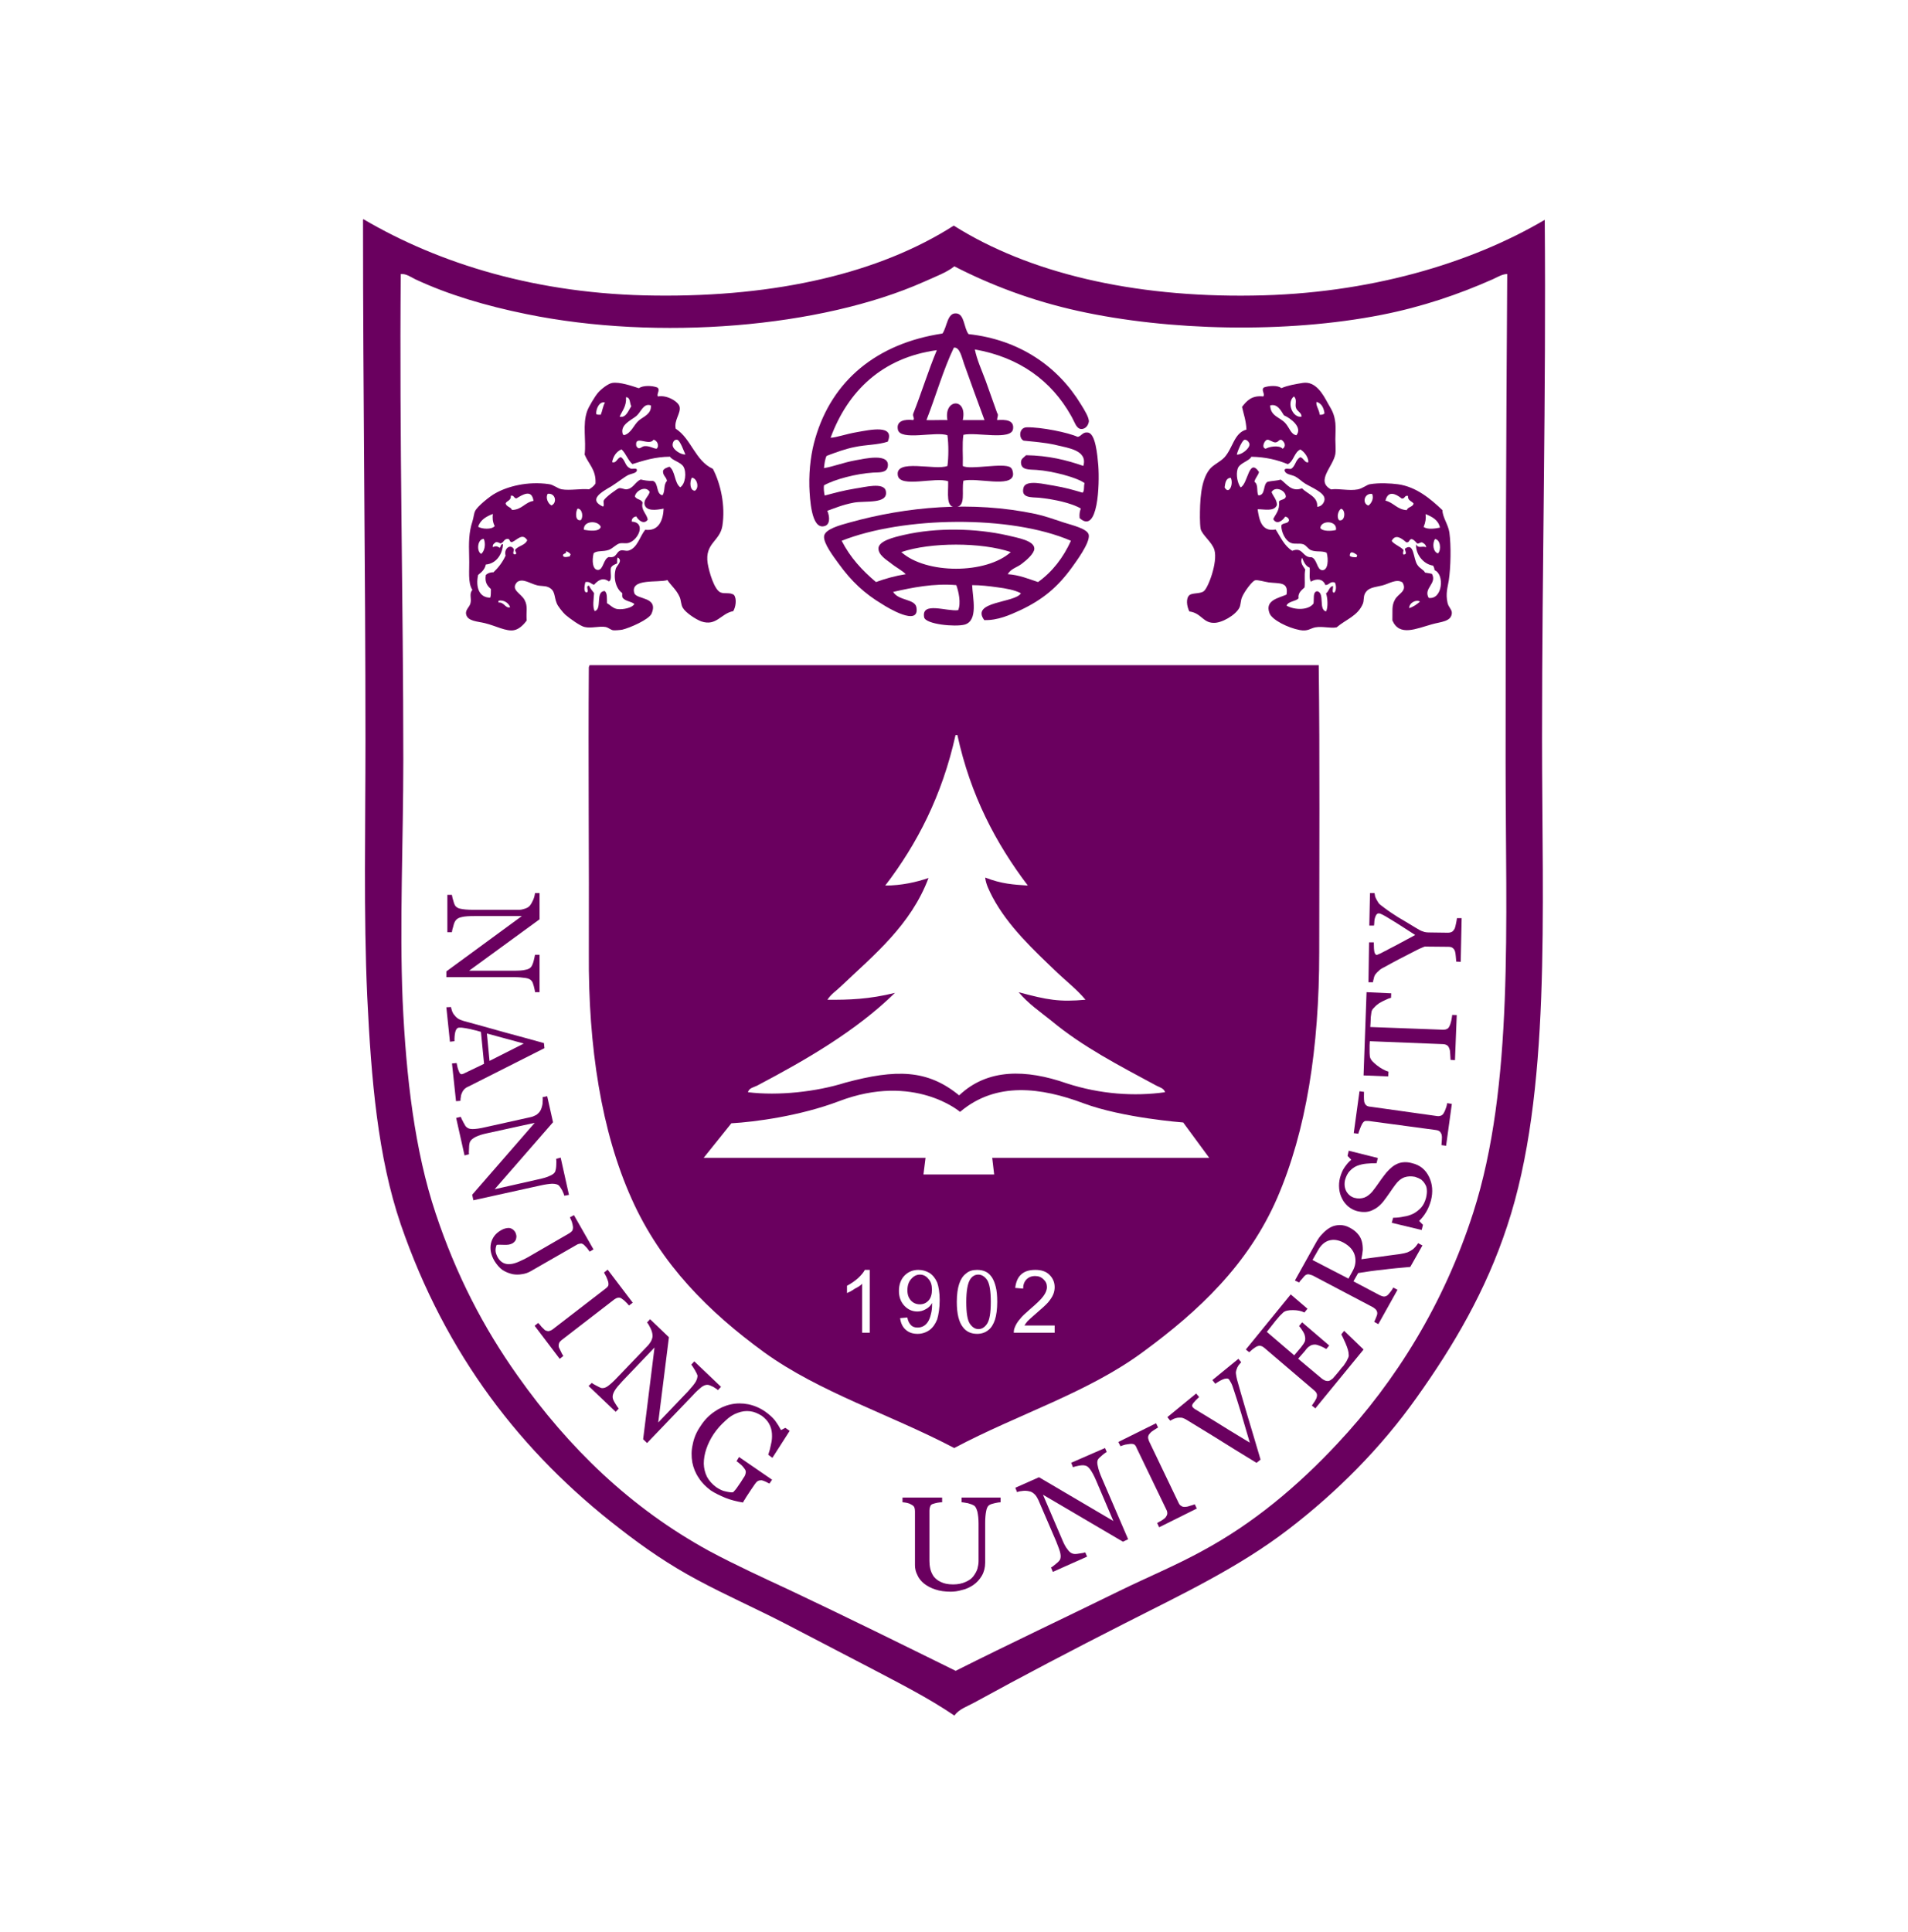 <svg width="81" height="82" xmlns="http://www.w3.org/2000/svg" xmlns:xlink="http://www.w3.org/1999/xlink" xml:space="preserve" overflow="hidden"><g transform="translate(-753 -473)"><path d="M422.306 215.931C425.489 217.786 429.681 219.094 434.701 219.139 439.849 219.2 444.213 218.194 447.364 216.199 450.539 218.184 454.953 219.218 460.051 219.139 464.977 219.075 469.317 217.786 472.453 215.956 472.513 223.348 472.338 230.398 472.338 237.757 472.338 245.064 472.732 252.651 470.86 258.238 469.95 260.98 468.576 263.279 467.028 265.432 465.504 267.567 463.614 269.436 461.583 270.979 459.472 272.587 457.034 273.726 454.556 274.973 452.432 276.043 450.295 277.149 448.226 278.274 447.936 278.432 447.597 278.536 447.389 278.815 446.272 278.063 445.061 277.461 443.855 276.831 442.641 276.208 441.417 275.571 440.203 274.948 438.947 274.307 437.694 273.761 436.505 273.128 435.314 272.501 434.235 271.771 433.173 270.95 429.008 267.771 425.793 263.652 423.886 258.169 422.912 255.337 422.633 252.099 422.464 248.591 422.306 245.134 422.389 241.453 422.389 237.865 422.389 230.556 422.285 223.373 422.285 216.01 422.281 215.97 422.281 215.931 422.306 215.931ZM446.104 218.558C441.725 220.487 434.826 221.051 429.233 219.92 427.482 219.568 425.889 219.096 424.505 218.454 424.321 218.365 424.117 218.213 423.888 218.234 423.824 225.034 423.996 232.089 423.996 238.642 423.996 242.05 423.832 245.532 423.967 248.776 424.117 252.004 424.48 255.069 425.367 257.705 426.237 260.293 427.401 262.517 428.854 264.541 431.024 267.577 433.652 270.094 436.977 271.896 438.098 272.491 439.276 273.024 440.471 273.576 442.799 274.665 445.129 275.804 447.445 276.935 449.752 275.785 452.097 274.696 454.397 273.576 455.582 273.003 456.769 272.516 457.881 271.914 460.09 270.74 461.971 269.164 463.645 267.392 466.141 264.76 468.182 261.486 469.417 257.68 471.149 252.333 470.791 245.561 470.791 238.715 470.791 231.82 470.812 225.03 470.86 218.234 470.652 218.234 470.448 218.363 470.25 218.452 468.811 219.085 467.258 219.612 465.529 219.949 461.465 220.741 456.478 220.622 452.651 219.787 450.679 219.358 448.932 218.696 447.389 217.911 447.07 218.165 446.597 218.338 446.104 218.558Z" fill="#6A005F" fill-rule="evenodd" transform="matrix(1 0 0 1.01 346.126 264.215)"/><path d="M447.992 220.759C450.162 220.995 451.793 222.123 452.773 223.727 452.905 223.937 453.119 224.276 453.098 224.441 453.069 224.616 452.938 224.755 452.773 224.747 452.557 224.736 452.496 224.441 452.336 224.176 451.512 222.733 450.173 221.738 448.259 221.403 448.349 221.844 448.548 222.267 448.719 222.723 448.88 223.173 449.05 223.637 449.206 224.076 449.281 224.158 449.196 224.262 449.206 224.372 449.552 224.347 449.937 224.362 449.881 224.747 449.806 225.24 448.324 224.866 447.774 224.991 447.713 225.369 447.763 225.875 447.747 226.3 448.049 226.479 449.481 226.15 449.771 226.361 449.856 226.415 449.892 226.59 449.881 226.679 449.802 227.221 448.349 226.779 447.774 226.919 447.688 227.368 447.897 227.999 447.447 228.029 447.016 228.054 447.137 227.458 447.126 226.944 446.585 226.75 445.102 227.229 444.992 226.71 444.842 225.969 446.581 226.504 447.095 226.3 447.147 225.936 447.147 225.38 447.095 225.011 446.616 224.83 445.092 225.261 444.992 224.772 444.913 224.391 445.292 224.33 445.644 224.372 445.719 224.301 445.604 224.212 445.644 224.101 445.994 223.231 446.279 222.298 446.645 221.434 444.33 221.748 442.868 223.148 442.135 225.115 442.387 225.105 442.768 224.961 443.268 224.876 443.799 224.786 444.877 224.541 444.561 225.28 444.126 225.419 443.628 225.405 443.178 225.501 442.737 225.584 442.337 225.74 441.966 225.875 441.896 226.011 441.875 226.2 441.854 226.39 442.245 226.329 442.656 226.161 443.178 226.065 443.553 226 444.671 225.732 444.561 226.334 444.511 226.6 444.19 226.565 443.94 226.579 443.218 226.625 442.312 226.86 441.854 227.114 441.835 227.21 441.854 227.425 441.885 227.543 442.327 227.429 442.647 227.335 443.207 227.244 443.557 227.2 444.401 226.964 444.48 227.354 444.596 227.914 443.609 227.754 443.132 227.839 442.616 227.935 442.306 228.079 441.996 228.183 442.11 228.449 442.116 228.789 441.854 228.832 441.315 228.953 441.254 227.683 441.233 227.169 441.213 226.379 441.323 225.68 441.483 225.145 442.195 222.706 444.101 221.149 446.885 220.734 447.087 220.439 447.087 219.849 447.478 219.889 447.824 219.924 447.788 220.499 447.992 220.759ZM447.807 222.023C447.718 221.794 447.628 221.284 447.368 221.328 446.912 222.267 446.606 223.358 446.204 224.372 446.435 224.382 446.87 224.362 447.095 224.372 446.926 223.466 447.957 223.412 447.747 224.372 447.978 224.372 448.428 224.372 448.669 224.372 448.409 223.677 448.078 222.777 447.807 222.023Z" fill="#6A005F" fill-rule="evenodd" transform="matrix(1 0 0 1.01 346.126 264.215)"/><path d="M434.783 223.004C434.916 223.108 434.737 223.275 434.805 223.379 435.199 223.304 435.686 223.606 435.726 223.816 435.782 224.089 435.48 224.378 435.559 224.734 436.224 225.157 436.384 226.082 437.138 226.421 437.465 227.039 437.679 227.972 437.54 228.826 437.429 229.474 436.786 229.544 436.917 230.394 436.977 230.758 437.198 231.498 437.458 231.612 437.629 231.689 437.86 231.598 438.031 231.718 438.166 231.885 438.102 232.245 438.002 232.401 437.479 232.497 437.288 233.049 436.646 232.832 436.405 232.743 435.982 232.466 435.861 232.262 435.78 232.131 435.79 231.945 435.726 231.804 435.59 231.498 435.349 231.312 435.209 231.096 434.818 231.216 433.612 231.01 433.802 231.643 433.893 231.924 434.847 231.783 434.535 232.505 434.424 232.757 433.602 233.109 433.29 233.18 433.179 233.199 432.979 233.213 432.909 233.205 432.807 233.195 432.717 233.099 432.588 233.068 432.326 233.018 431.974 233.134 431.693 233.068 431.522 233.038 431.049 232.703 430.878 232.555 430.768 232.455 430.547 232.185 430.508 232.068 430.383 231.772 430.462 231.527 430.145 231.391 430.006 231.331 429.825 231.356 429.664 231.312 429.373 231.241 429.061 231.004 428.825 231.181 428.53 231.508 428.996 231.648 429.146 231.935 429.292 232.206 429.202 232.405 429.233 232.797 429.138 232.928 428.931 233.163 428.69 233.203 428.363 233.263 427.922 233.018 427.463 232.907 427.168 232.832 426.722 232.832 426.662 232.532 426.62 232.341 426.812 232.231 426.847 232.068 426.901 231.854 426.78 231.683 426.928 231.508 426.722 231.191 426.812 230.698 426.791 230.127 426.772 229.505 426.78 229.082 426.928 228.637 426.982 228.474 426.993 228.289 427.043 228.199 427.124 228.008 427.68 227.562 427.907 227.446 428.417 227.16 429.271 226.933 430.177 227.064 430.368 227.085 430.539 227.246 430.718 227.281 431.062 227.341 431.522 227.246 431.884 227.281 431.994 227.214 432.084 227.146 432.155 227.039 432.186 226.452 431.855 226.221 431.693 225.819 431.767 225.226 431.593 224.555 431.803 223.987 431.859 223.827 432.126 223.375 432.265 223.219 432.401 223.064 432.688 222.842 432.859 222.812 433.169 222.758 433.691 222.933 433.993 223.033 434.164 222.912 434.545 222.912 434.783 223.004ZM433.179 224.228C433.45 224.295 433.552 223.966 433.673 223.791 433.602 223.662 433.642 223.414 433.45 223.41 433.475 223.797 433.29 223.972 433.179 224.228ZM432.186 224.114C432.215 224.153 432.296 224.147 432.378 224.147 432.446 223.987 432.471 223.772 432.557 223.637 432.321 223.56 432.165 223.922 432.186 224.114ZM433.887 224.203C433.642 224.393 433.169 224.584 433.321 224.986 433.34 224.991 433.371 224.986 433.371 225.007 433.681 224.916 433.769 224.584 433.993 224.389 434.185 224.228 434.537 224.122 434.506 223.756 434.193 223.641 434.085 224.039 433.887 224.203ZM433.887 225.467C433.893 225.478 433.943 225.524 433.943 225.538 434.043 225.603 434.114 225.478 434.235 225.467 434.456 225.449 434.616 225.574 434.751 225.574 434.883 225.449 434.766 225.217 434.616 225.197 434.435 225.488 433.798 224.961 433.887 225.467ZM435.616 225.197C435.476 225.182 435.42 225.338 435.43 225.438 435.451 225.624 435.782 225.83 435.972 225.819 435.911 225.705 435.751 225.217 435.616 225.197ZM433.26 225.603C433.04 225.69 432.913 225.89 432.859 226.136 433.04 226.211 433.073 225.955 433.229 225.93 433.415 226.03 433.41 226.317 433.612 226.388 433.662 226.467 433.902 226.356 433.912 226.467 433.912 226.613 433.681 226.613 433.531 226.688 433.371 226.769 433.073 227.004 432.827 227.156 432.396 227.402 431.834 227.722 432.475 228.008 432.546 227.954 432.471 227.818 432.507 227.752 432.557 227.622 433.09 227.246 433.15 227.235 433.26 227.214 433.385 227.296 433.481 227.281 433.762 227.246 433.827 226.975 434.073 226.869 434.229 226.904 434.385 226.933 434.597 226.929 434.841 227.014 434.712 227.481 434.997 227.531 435.128 227.352 435.026 227.1 435.189 226.929 435.164 226.754 435.003 226.708 435.022 226.502 435.068 226.398 435.189 226.371 435.295 226.331 435.549 226.517 435.499 227.008 435.751 227.196 435.972 227.06 436.028 226.569 435.89 226.331 435.772 226.136 435.399 226.061 435.318 225.911 434.687 225.915 434.204 226.071 433.721 226.221 433.531 226.061 433.45 225.78 433.26 225.603ZM436.373 227.341C436.575 227.225 436.465 226.804 436.244 226.794 436.149 226.95 436.149 227.335 436.373 227.341ZM433.827 227.577C433.887 227.722 434.114 227.691 434.154 227.847 434.073 228.149 434.325 228.299 434.374 228.555 434.214 228.786 433.962 228.576 433.887 228.42 433.769 228.441 433.691 228.501 433.691 228.637 434.314 228.676 433.973 229.399 433.587 229.524 433.471 229.576 433.31 229.524 433.179 229.555 433.029 229.594 432.888 229.765 432.723 229.826 432.465 229.915 432.23 229.842 432.076 229.967 431.994 230.284 432.034 230.675 432.265 230.669 432.496 230.658 432.486 230.202 432.723 230.127 433.058 230.182 433.025 229.915 433.208 229.857 433.31 229.815 433.425 229.886 433.556 229.857 433.933 229.751 434.033 229.263 434.264 228.982 434.876 229.057 435.028 228.526 435.047 228.093 434.706 228.16 434.295 228.206 434.235 227.908 434.204 227.693 434.399 227.598 434.456 227.391 434.295 227.114 433.868 227.331 433.827 227.577ZM428.8 227.662C428.679 227.662 428.704 227.516 428.559 227.552 428.58 227.758 428.388 227.758 428.338 227.872 428.367 228.018 428.559 228.018 428.609 228.149 429.038 228.139 429.152 227.827 429.523 227.768 429.452 227.266 429.071 227.498 428.8 227.662ZM430.127 227.47C430.025 227.627 430.135 227.887 430.287 227.958 430.539 227.847 430.458 227.427 430.127 227.47ZM431.532 228.576C431.649 228.441 431.593 228.093 431.393 228.093 431.311 228.203 431.272 228.637 431.532 228.576ZM427.174 228.857C427.343 228.953 427.745 228.982 427.876 228.826 427.78 228.641 427.78 228.48 427.797 228.316 427.524 228.42 427.264 228.562 427.174 228.857ZM431.663 228.982C431.884 229.022 432.326 229.078 432.378 228.857 432.265 228.576 431.624 228.591 431.663 228.982ZM428.609 229.501C428.488 229.509 428.538 229.353 428.417 229.365 428.257 229.37 428.257 229.534 428.117 229.555 428.061 229.534 428.026 229.494 427.926 229.501 427.865 229.555 427.776 229.584 427.795 229.711 427.936 229.651 427.976 229.676 428.092 229.74 428.136 229.69 428.121 229.584 428.228 229.584 428.207 229.986 427.961 230.402 427.499 230.442 427.453 230.658 427.314 230.765 427.172 230.879 427.062 231.377 427.203 231.835 427.686 231.835 427.72 231.743 427.709 231.604 427.715 231.473 427.574 231.341 427.443 231.206 427.499 230.879 427.574 230.815 427.67 230.765 427.822 230.769 428.026 230.579 428.207 230.348 428.338 230.067 428.248 229.765 428.559 229.555 428.69 229.801 428.69 229.88 428.605 230.021 428.74 230.017 428.85 229.986 428.74 229.907 428.74 229.826 428.875 229.651 429.171 229.64 429.256 229.419 429.052 229.099 428.831 229.409 428.609 229.501ZM427.303 229.996C427.453 229.871 427.505 229.576 427.413 229.365 427.143 229.363 427.093 229.886 427.303 229.996ZM430.774 230.067C430.795 230.167 430.999 230.117 431.07 230.096 431.07 230.063 431.08 230.036 431.101 230.017 431.062 229.953 430.98 229.911 430.905 229.88 430.935 230.017 430.764 229.953 430.774 230.067ZM433.073 230.394C432.969 230.442 432.859 230.477 432.809 230.583 432.767 230.765 432.877 231.092 432.723 231.152 432.461 230.965 432.265 231.106 432.094 231.291 431.963 231.266 431.924 231.142 431.724 231.181 431.703 231.273 431.624 231.604 431.774 231.614 431.924 231.583 431.693 231.333 431.884 231.333 431.934 231.462 432.026 231.543 432.094 231.643 432.084 231.845 432.015 232.251 432.126 232.401 432.446 232.305 432.14 231.583 432.538 231.554 432.667 231.629 432.632 231.874 432.644 232.07 432.759 232.12 432.898 232.297 433.1 232.316 433.321 232.341 433.716 232.266 433.804 232.099 433.662 231.989 433.431 231.985 433.321 231.854 433.275 231.824 433.29 231.714 433.29 231.643 433.025 231.462 432.898 231.01 433.019 230.608 433.061 230.477 433.329 230.292 433.1 230.146 433.058 230.192 433.079 230.309 433.073 230.394ZM428.036 231.964C428.036 231.989 428.036 232.014 428.036 232.039 428.278 232.014 428.334 232.305 428.53 232.235 428.469 232.049 428.238 231.914 428.036 231.964Z" fill="#6A005F" fill-rule="evenodd" transform="matrix(1 0 0 1.01 346.126 264.215)"/><path d="M466.412 231.194C466.154 231.023 465.819 231.262 465.552 231.323 465.232 231.404 464.944 231.398 464.811 231.681 464.753 231.81 464.782 231.956 464.734 232.083 464.515 232.609 464.013 232.745 463.618 233.082 463.351 233.134 463.035 233.028 462.714 233.082 462.497 233.124 462.393 233.263 462.048 233.195 461.554 233.103 460.878 232.772 460.769 232.489 460.559 231.947 461.14 231.856 461.49 231.706 461.585 231.162 461.198 231.248 460.74 231.194 460.523 231.162 460.272 231.077 460.153 231.106 460.034 231.142 459.709 231.56 459.601 231.816 459.541 231.947 459.551 232.126 459.493 232.249 459.335 232.57 458.722 232.918 458.377 232.893 457.937 232.878 457.864 232.478 457.365 232.414 457.252 232.189 457.213 231.866 457.365 231.731 457.488 231.625 457.825 231.681 457.977 231.564 458.16 231.435 458.575 230.352 458.431 229.836 458.337 229.503 457.912 229.211 457.844 228.945 457.825 228.845 457.814 228.618 457.814 228.478 457.814 227.824 457.833 226.933 458.218 226.45 458.377 226.246 458.664 226.14 458.86 225.934 459.216 225.54 459.266 224.907 459.789 224.772 459.774 224.395 459.67 224.128 459.601 223.816 459.799 223.57 460.005 223.323 460.505 223.379 460.588 223.258 460.401 223.116 460.528 223.002 460.74 222.923 461.132 222.902 461.269 223.031 461.55 222.91 461.871 222.86 462.181 222.81 462.729 222.725 463.039 223.287 463.243 223.66 463.391 223.922 463.518 224.078 463.564 224.495 463.582 224.687 463.568 224.932 463.564 225.18 463.564 225.394 463.589 225.653 463.564 225.796 463.47 226.336 462.71 226.933 463.38 227.285 463.732 227.239 464.14 227.356 464.515 227.285 464.713 227.25 464.9 227.089 465.023 227.069 465.423 227 465.908 227.029 466.223 227.069 467.004 227.175 467.616 227.693 468.109 228.156 468.118 228.472 468.351 228.745 468.405 229.097 468.482 229.659 468.463 230.548 468.38 231.106 468.336 231.387 468.236 231.656 468.326 232.051 468.365 232.233 468.521 232.339 468.509 232.489 468.482 232.847 468.038 232.847 467.664 232.953 466.993 233.138 466.281 233.476 465.985 232.791 466 232.389 465.942 232.189 466.094 231.916 466.233 231.656 466.637 231.564 466.412 231.194ZM462.127 224.228C462.137 224.053 461.939 224.018 461.889 223.847 461.842 223.702 461.954 223.504 461.802 223.379 461.475 223.641 461.758 224.295 462.127 224.228ZM462.897 224.147C462.997 224.158 463.064 224.133 463.103 224.089 463.07 223.852 462.976 223.666 462.764 223.606 462.72 223.756 462.887 223.947 462.897 224.147ZM460.796 223.756C460.815 224.214 461.194 224.239 461.436 224.495 461.625 224.701 461.673 224.974 461.91 225.009 462.181 224.676 461.665 224.295 461.381 224.172 461.259 223.987 461.111 223.67 460.796 223.756ZM459.918 225.39C459.918 225.324 459.818 225.184 459.709 225.199 459.591 225.22 459.382 225.757 459.382 225.823 459.58 225.838 459.928 225.565 459.918 225.39ZM461.032 225.309C460.909 225.324 460.765 225.18 460.667 225.199 460.549 225.228 460.411 225.536 460.607 225.576 460.726 225.501 461.161 225.401 461.327 225.576 461.49 225.469 461.413 225.284 461.269 225.199 461.15 225.195 461.165 225.288 461.032 225.309ZM462.077 225.607C461.812 225.728 461.802 226.098 461.546 226.225 461.1 226.044 460.607 225.923 459.995 225.913 459.918 226.094 459.482 226.175 459.414 226.425 459.335 226.681 459.414 227.029 459.541 227.2 459.857 227.06 459.886 225.923 460.322 226.552 460.282 226.713 460.163 226.798 460.128 226.964 460.307 227.085 460.207 227.346 460.292 227.537 460.617 227.537 460.474 227.069 460.692 226.964 460.863 226.923 461.082 226.923 461.248 226.873 461.504 227.058 461.702 227.406 462.148 227.239 462.385 227.487 462.829 227.583 462.793 228.014 462.997 228.014 463.124 227.793 463.103 227.668 463.085 227.412 462.547 227.2 462.285 227.044 462.131 226.95 462.008 226.819 461.86 226.742 461.683 226.656 461.436 226.667 461.406 226.471 461.427 226.381 461.585 226.431 461.673 226.425 461.871 226.329 461.871 226.023 462.077 225.934 462.216 225.959 462.279 226.2 462.418 226.14 462.425 225.953 462.256 225.707 462.077 225.607ZM458.862 227.2C459.049 227.537 459.255 227.05 459.122 226.798 458.91 226.808 458.891 227.019 458.862 227.2ZM460.855 227.398C460.927 227.583 461.071 227.697 461.086 227.935 460.973 228.237 460.538 228.11 460.263 228.12 460.326 228.503 460.401 229.09 461.032 228.97 461.24 229.297 461.398 229.659 461.733 229.865 462.196 229.684 462.158 230.157 462.552 230.136 462.789 230.207 462.779 230.665 463.001 230.679 463.262 230.7 463.276 230.211 463.193 229.944 462.966 229.851 462.764 229.932 462.522 229.836 462.41 229.79 462.325 229.634 462.206 229.592 462.029 229.532 461.837 229.603 461.673 229.532 461.446 229.442 461.269 229.09 461.269 228.803 461.323 228.674 461.565 228.745 461.596 228.582 461.585 228.482 461.515 228.447 461.436 228.428 461.338 228.582 461.077 228.803 460.927 228.532 461.032 228.308 461.211 228.17 461.171 227.793 461.24 227.697 461.438 227.729 461.461 227.583 461.446 227.31 461.002 227.139 460.855 227.398ZM465.69 227.758C466.035 227.833 466.183 228.135 466.598 228.156 466.637 228.014 466.856 228.031 466.885 227.879 466.806 227.772 466.633 227.762 466.647 227.558 466.489 227.523 466.529 227.687 466.381 227.668 466.125 227.466 465.8 227.316 465.69 227.758ZM464.969 227.964C465.088 227.874 465.207 227.679 465.127 227.477 464.788 227.427 464.684 227.879 464.969 227.964ZM463.805 228.099C463.686 228.17 463.603 228.457 463.726 228.582 463.988 228.647 464.013 228.135 463.805 228.099ZM467.31 228.864C467.482 228.98 467.793 228.934 468.005 228.891 467.936 228.564 467.664 228.432 467.393 228.322 467.418 228.493 467.393 228.668 467.31 228.864ZM462.926 228.909C463.016 229.055 463.401 229.04 463.589 228.991 463.657 228.582 462.945 228.568 462.926 228.909ZM465.956 229.453C466.085 229.617 466.327 229.68 466.46 229.836 466.45 229.894 466.412 229.975 466.46 230.025 466.629 230.011 466.529 229.896 466.514 229.78 466.914 229.482 466.864 230.192 467.043 230.452 467.16 230.629 467.31 230.65 467.368 230.781 467.466 230.8 467.576 230.81 467.664 230.835 467.891 231.248 467.289 231.433 467.526 231.845 468.12 231.927 468.207 230.846 467.774 230.679 467.774 230.59 467.734 230.548 467.714 230.488 467.27 230.427 466.954 229.961 466.993 229.592 467.091 229.794 467.245 229.638 467.418 229.719 467.407 229.603 467.328 229.553 467.235 229.509 467.162 229.513 467.122 229.563 467.043 229.563 466.974 229.503 466.924 229.407 466.806 229.374 466.687 229.374 466.718 229.534 466.575 229.509 466.4 229.361 466.114 229.126 465.956 229.453ZM467.92 229.975C468.074 229.826 468.02 229.382 467.793 229.372 467.674 229.553 467.707 229.915 467.92 229.975ZM464.176 230.077C464.238 230.136 464.349 230.136 464.467 230.136 464.467 230.092 464.476 230.077 464.494 230.046 464.397 229.98 464.18 229.809 464.176 230.077ZM462.285 230.65C462.235 230.917 462.285 231.123 462.256 231.404 462.116 231.535 461.969 231.635 462 231.866 461.86 232.001 461.575 231.981 461.49 232.168 461.831 232.36 462.414 232.374 462.635 232.083 462.67 231.897 462.591 231.589 462.793 231.564 463.128 231.635 462.837 232.333 463.168 232.414 463.264 232.247 463.233 231.816 463.168 231.654 463.293 231.575 463.293 231.383 463.462 231.343 463.48 231.433 463.401 231.625 463.509 231.625 463.618 231.56 463.603 231.283 463.539 231.194 463.318 231.142 463.318 231.304 463.139 231.304 463.041 231.035 462.764 231.021 462.522 231.162 462.433 230.996 462.493 230.825 462.473 230.575 462.275 230.498 462.216 230.296 462.148 230.157 462.048 230.384 462.216 230.529 462.285 230.65ZM466.697 232.274C466.885 232.218 467.022 232.114 467.156 232.001 467.004 231.897 466.697 232.047 466.697 232.274Z" fill="#6A005F" fill-rule="evenodd" transform="matrix(1 0 0 1.01 346.126 264.215)"/><path d="M452.623 225.078C452.786 225.053 452.834 224.863 453.05 224.895 453.383 224.92 453.46 225.83 453.5 226.279 453.56 227.071 453.49 229.197 452.707 228.491 452.688 228.318 452.717 228.199 452.757 228.089 452.384 227.866 451.638 227.7 450.989 227.635 450.66 227.61 450.2 227.654 450.327 227.208 450.431 226.852 451.257 227.081 451.595 227.125 452.12 227.214 452.424 227.304 452.834 227.423 452.921 227.352 452.873 227.15 452.917 227.021 452.609 226.79 451.566 226.513 450.885 226.467 450.552 226.444 450.218 226.481 450.218 226.146 450.218 225.992 450.337 225.948 450.435 225.848 451.384 225.863 452.153 226.052 452.865 226.298 453.061 225.628 452.188 225.542 451.697 225.419 451.207 225.305 450.708 225.28 450.327 225.236 450.112 225.128 450.131 224.687 450.458 224.676 451.066 224.662 452.226 224.895 452.623 225.078Z" fill="#6A005F" fill-rule="evenodd" transform="matrix(1 0 0 1.01 346.126 264.215)"/><path d="M448.659 232.778C448.061 231.981 449.975 232.062 450.214 231.65 449.95 231.51 449.577 231.446 449.221 231.4 448.859 231.348 448.484 231.308 448.144 231.308 448.169 231.858 448.409 232.799 447.83 232.966 447.422 233.074 446.166 232.955 446.106 232.659 445.981 231.981 447.064 232.424 447.551 232.36 447.68 232.062 447.568 231.568 447.472 231.308 446.51 231.225 445.587 231.414 444.79 231.593 445.027 231.977 445.727 231.879 445.781 232.251 445.916 233.074 444.53 232.241 444.33 232.11 443.574 231.664 443.02 231.15 442.474 230.402 442.262 230.113 441.827 229.551 441.858 229.255 441.887 228.959 442.52 228.791 442.935 228.678 445.354 228.01 448.14 227.754 450.833 228.316 451.197 228.393 451.616 228.537 452.04 228.678 452.394 228.791 453.052 228.938 453.096 229.199 453.152 229.54 452.534 230.348 452.394 230.546 451.78 231.389 451.147 231.914 450.193 232.36 449.746 232.562 449.238 232.793 448.659 232.778ZM442.606 229.444C442.97 230.152 443.482 230.694 444.061 231.179 444.451 231.037 444.875 230.919 445.327 230.848 445.148 230.673 444.923 230.573 444.68 230.377 444.5 230.24 444.153 230.036 444.167 229.751 444.19 229.449 444.819 229.295 445.244 229.199 446.654 228.878 448.309 228.918 449.656 229.22 450.075 229.322 450.785 229.434 450.785 229.776 450.785 229.969 450.464 230.25 450.295 230.377 450.064 230.573 449.806 230.592 449.656 230.848 450.156 230.883 450.535 231.046 450.943 231.179 451.551 230.746 452.009 230.159 452.338 229.444 449.775 228.347 445.202 228.422 442.606 229.444ZM445.138 229.919C446.185 230.852 448.738 230.852 449.785 229.919 448.538 229.501 446.381 229.501 445.138 229.919Z" fill="#6A005F" fill-rule="evenodd" transform="matrix(1 0 0 1.01 346.126 264.215)"/><path d="M429.587 248.414C429.587 248.356 429.562 248.281 429.537 248.168 429.508 248.064 429.483 247.987 429.454 247.956 429.408 247.887 429.323 247.837 429.188 247.818 429.056 247.798 428.896 247.783 428.696 247.783L425.823 247.783 425.823 247.541 429.027 245.216 427.005 245.216C426.78 245.216 426.61 245.226 426.489 245.255 426.364 245.28 426.279 245.32 426.229 245.388 426.189 245.428 426.147 245.515 426.118 245.644 426.079 245.771 426.058 245.857 426.058 245.894L425.866 245.894 425.866 244.324 426.058 244.324C426.068 244.372 426.079 244.455 426.118 244.566 426.147 244.682 426.179 244.753 426.2 244.782 426.249 244.847 426.329 244.895 426.429 244.909 426.539 244.934 426.72 244.953 426.98 244.953L428.906 244.953C428.988 244.953 429.073 244.934 429.158 244.905 429.248 244.876 429.308 244.841 429.358 244.791 429.419 244.718 429.469 244.628 429.514 244.526 429.558 244.418 429.579 244.322 429.589 244.249L429.779 244.249 429.779 245.353 426.789 247.512 428.657 247.512C428.881 247.512 429.063 247.506 429.183 247.473 429.308 247.452 429.387 247.404 429.429 247.344 429.462 247.296 429.498 247.221 429.529 247.102 429.558 246.983 429.579 246.896 429.587 246.842L429.779 246.842 429.779 248.414 429.587 248.414Z" fill="#6A005F" fill-rule="evenodd" transform="matrix(1 0 0 1.01 346.126 264.215)"/><path d="M426.233 252.995 426.062 251.41 426.258 251.392C426.283 251.529 426.314 251.648 426.354 251.735 426.383 251.825 426.422 251.862 426.474 251.862 426.485 251.862 426.504 251.858 426.524 251.848 426.543 251.843 426.568 251.839 426.583 251.825L427.424 251.425 427.291 250.082C427.153 250.042 427.039 250.009 426.943 249.992 426.843 249.969 426.753 249.944 426.674 249.934 426.583 249.915 426.524 249.915 426.474 249.905 426.422 249.905 426.383 249.905 426.354 249.905 426.279 249.915 426.233 249.969 426.2 250.092 426.174 250.211 426.164 250.334 426.168 250.475L425.975 250.496 425.823 249.049 426.018 249.039C426.029 249.082 426.043 249.143 426.068 249.216 426.093 249.28 426.122 249.334 426.164 249.374 426.214 249.447 426.272 249.493 426.329 249.53 426.383 249.565 426.464 249.595 426.564 249.626 427.074 249.767 427.645 249.915 428.276 250.096 428.906 250.263 429.467 250.417 429.966 250.554L429.987 250.767 426.76 252.381C426.693 252.406 426.635 252.445 426.593 252.483 426.553 252.524 426.514 252.576 426.485 252.647 426.464 252.691 426.443 252.745 426.439 252.81 426.422 252.878 426.422 252.932 426.422 252.98L426.233 252.995ZM427.655 251.302 429.111 250.573 427.545 250.15 427.655 251.302Z" fill="#6A005F" fill-rule="evenodd" transform="matrix(1 0 0 1.01 346.126 264.215)"/><path d="M430.83 256.968C430.82 256.922 430.789 256.843 430.739 256.741 430.689 256.651 430.637 256.581 430.601 256.539 430.545 256.489 430.445 256.464 430.308 256.464 430.181 256.47 430.008 256.495 429.81 256.539L426.97 257.159 426.92 256.926 429.575 253.905 427.576 254.338C427.351 254.384 427.184 254.438 427.072 254.494 426.955 254.554 426.878 254.615 426.839 254.681 426.808 254.731 426.787 254.827 426.787 254.958 426.776 255.104 426.776 255.194 426.787 255.225L426.595 255.275 426.239 253.699 426.433 253.653C426.451 253.703 426.493 253.78 426.549 253.89 426.606 254.001 426.645 254.061 426.681 254.086 426.747 254.146 426.828 254.167 426.939 254.167 427.051 254.167 427.234 254.146 427.488 254.086L429.394 253.667C429.479 253.649 429.56 253.617 429.642 253.572 429.712 253.522 429.768 253.468 429.804 253.411 429.854 253.336 429.885 253.224 429.906 253.114 429.916 252.989 429.921 252.893 429.91 252.826L430.104 252.787 430.352 253.88 427.874 256.695 429.712 256.283C429.948 256.233 430.108 256.187 430.231 256.125 430.347 256.075 430.414 256.02 430.445 255.95 430.464 255.893 430.485 255.8 430.489 255.683 430.495 255.562 430.495 255.467 430.485 255.417L430.676 255.367 431.028 256.932 430.83 256.968Z" fill="#6A005F" fill-rule="evenodd" transform="matrix(1 0 0 1.01 346.126 264.215)"/><path d="M431.909 259.319C431.88 259.275 431.84 259.223 431.797 259.169 431.749 259.117 431.705 259.073 431.665 259.033 431.611 258.99 431.563 258.967 431.511 258.981 431.461 258.986 431.403 259 431.353 259.033L429.4 260.143C429.298 260.202 429.181 260.245 429.04 260.264 428.904 260.289 428.767 260.289 428.632 260.264 428.475 260.227 428.33 260.172 428.194 260.081 428.067 259.989 427.955 259.854 427.857 259.696 427.717 259.454 427.663 259.212 427.717 258.967 427.776 258.729 427.911 258.546 428.159 258.411 428.257 258.355 428.369 258.323 428.486 258.323 428.592 258.334 428.679 258.392 428.748 258.498 428.792 258.594 428.811 258.671 428.788 258.759 428.777 258.846 428.719 258.913 428.636 258.967 428.584 258.996 428.523 259.015 428.465 259.025 428.407 259.033 428.355 259.033 428.3 259.033 428.246 259.029 428.194 259.029 428.126 259.029 428.063 259.025 428.005 259.029 427.959 259.033 427.932 259.092 427.911 259.169 427.911 259.265 427.911 259.356 427.947 259.454 428.009 259.569 428.078 259.685 428.165 259.758 428.253 259.798 428.344 259.839 428.446 259.854 428.552 259.839 428.65 259.831 428.767 259.798 428.894 259.743 429.021 259.685 429.156 259.627 429.298 259.546L431.043 258.546C431.091 258.513 431.134 258.48 431.159 258.45 431.189 258.407 431.199 258.355 431.199 258.282 431.193 258.219 431.174 258.146 431.151 258.065 431.12 257.986 431.091 257.928 431.068 257.876L431.239 257.784 432.069 259.223 431.909 259.319Z" fill="#6A005F" fill-rule="evenodd" transform="matrix(1 0 0 1.01 346.126 264.215)"/><path d="M430.635 263.823 429.571 262.434 429.721 262.315C429.76 262.348 429.812 262.409 429.866 262.48 429.931 262.544 429.981 262.592 430.01 262.619 430.07 262.648 430.12 262.659 430.17 262.659 430.22 262.648 430.277 262.627 430.331 262.588L432.575 260.876C432.627 260.841 432.667 260.801 432.692 260.758 432.711 260.718 432.711 260.658 432.692 260.578 432.671 260.518 432.648 260.449 432.613 260.374 432.575 260.299 432.546 260.245 432.517 260.195L432.671 260.075 433.735 261.463 433.575 261.582C433.546 261.538 433.496 261.493 433.442 261.438 433.385 261.378 433.331 261.334 433.275 261.299 433.227 261.259 433.167 261.245 433.111 261.255 433.056 261.264 433.006 261.288 432.956 261.324L430.714 263.036C430.67 263.071 430.631 263.11 430.61 263.16 430.591 263.215 430.585 263.265 430.599 263.34 430.616 263.369 430.645 263.439 430.681 263.508 430.72 263.594 430.755 263.658 430.789 263.702L430.635 263.823Z" fill="#6A005F" fill-rule="evenodd" transform="matrix(1 0 0 1.01 346.126 264.215)"/><path d="M437.356 265.137C437.315 265.101 437.246 265.057 437.158 265.003 437.059 264.955 436.99 264.926 436.932 264.916 436.852 264.905 436.763 264.935 436.655 265.009 436.557 265.091 436.428 265.199 436.301 265.341L434.343 267.362 434.177 267.202 434.66 263.348 433.288 264.77C433.136 264.935 433.027 265.057 432.963 265.17 432.902 265.274 432.877 265.37 432.884 265.438 432.884 265.503 432.921 265.584 432.992 265.697 433.061 265.809 433.111 265.882 433.14 265.913L433.011 266.049 431.861 264.964 432.001 264.833C432.034 264.868 432.103 264.905 432.211 264.96 432.321 265.018 432.39 265.053 432.43 265.053 432.513 265.057 432.596 265.032 432.686 264.964 432.769 264.905 432.902 264.793 433.071 264.614L434.393 263.25C434.443 263.188 434.491 263.129 434.531 263.046 434.566 262.963 434.583 262.894 434.576 262.831 434.57 262.734 434.541 262.64 434.491 262.538 434.437 262.425 434.393 262.353 434.343 262.294L434.472 262.157 435.272 262.915 434.818 266.498 436.082 265.189C436.234 265.024 436.348 264.887 436.407 264.789 436.467 264.683 436.486 264.593 436.486 264.524 436.467 264.472 436.428 264.383 436.367 264.285 436.309 264.187 436.259 264.114 436.221 264.066L436.348 263.929 437.483 264.999 437.356 265.137Z" fill="#6A005F" fill-rule="evenodd" transform="matrix(1 0 0 1.01 346.126 264.215)"/><path d="M439.539 269.066C439.499 269.045 439.439 269.02 439.38 268.987 439.312 268.957 439.257 268.937 439.207 268.926 439.143 268.926 439.093 268.932 439.041 268.962 439.001 268.987 438.958 269.03 438.918 269.091L438.749 269.336C438.631 269.52 438.543 269.638 438.51 269.703 438.464 269.774 438.435 269.817 438.416 269.861 438.15 269.817 437.904 269.757 437.677 269.668 437.45 269.574 437.236 269.476 437.048 269.353 436.846 269.203 436.673 269.037 436.542 268.833 436.398 268.626 436.311 268.408 436.265 268.177 436.221 267.923 436.221 267.677 436.282 267.419 436.33 267.163 436.438 266.896 436.615 266.648 436.773 266.4 436.969 266.203 437.192 266.051 437.412 265.897 437.648 265.792 437.893 265.738 438.135 265.684 438.387 265.684 438.637 265.732 438.887 265.782 439.134 265.886 439.351 266.034 439.528 266.159 439.676 266.286 439.784 266.425 439.882 266.559 439.961 266.684 440.03 266.817L440.215 266.723 440.398 266.85 439.665 267.983 439.488 267.854C439.539 267.706 439.576 267.573 439.605 267.415 439.645 267.26 439.655 267.117 439.645 266.965 439.636 266.821 439.597 266.684 439.528 266.559 439.464 266.436 439.351 266.317 439.214 266.217 439.045 266.115 438.887 266.044 438.716 266.026 438.543 266.005 438.366 266.026 438.189 266.094 438.012 266.155 437.835 266.263 437.669 266.425 437.492 266.58 437.323 266.763 437.167 266.99 437.034 267.192 436.929 267.4 436.857 267.616 436.784 267.829 436.752 268.037 436.752 268.231 436.757 268.422 436.802 268.612 436.89 268.785 436.979 268.947 437.113 269.095 437.285 269.22 437.421 269.307 437.55 269.376 437.687 269.397 437.825 269.426 437.933 269.447 438.002 269.426 438.07 269.353 438.131 269.289 438.185 269.203 438.239 269.124 438.287 269.055 438.322 269.007L438.435 268.828C438.485 268.764 438.514 268.703 438.524 268.645 438.543 268.587 438.539 268.522 438.495 268.462 438.456 268.408 438.406 268.339 438.333 268.275 438.247 268.206 438.189 268.152 438.141 268.127L438.247 267.948 439.651 268.903 439.539 269.066Z" fill="#6A005F" fill-rule="evenodd" transform="matrix(1 0 0 1.01 346.126 264.215)"/><path d="M449.352 269.851C449.3 269.851 449.227 269.861 449.123 269.884 449.019 269.905 448.936 269.93 448.869 269.969 448.802 270.013 448.761 270.101 448.738 270.23 448.713 270.359 448.698 270.517 448.698 270.704L448.698 272.385C448.698 272.591 448.65 272.778 448.557 272.937 448.459 273.101 448.34 273.228 448.188 273.332 448.042 273.426 447.882 273.505 447.711 273.538 447.545 273.588 447.391 273.609 447.232 273.609 446.995 273.609 446.772 273.58 446.585 273.516 446.393 273.457 446.237 273.372 446.102 273.268 445.977 273.164 445.879 273.051 445.821 272.912 445.75 272.778 445.717 272.641 445.717 272.497L445.717 270.226C445.717 270.153 445.706 270.101 445.687 270.057 445.667 270.013 445.619 269.974 445.552 269.944 445.51 269.915 445.448 269.89 445.369 269.874 445.292 269.861 445.229 269.851 445.188 269.851L445.188 269.653 446.87 269.653 446.87 269.851C446.818 269.851 446.749 269.855 446.672 269.87 446.589 269.884 446.533 269.905 446.495 269.915 446.424 269.93 446.381 269.974 446.366 270.017 446.341 270.078 446.331 270.136 446.331 270.196L446.331 272.32C446.331 272.418 446.341 272.533 446.366 272.641 446.391 272.756 446.439 272.858 446.506 272.962 446.585 273.062 446.683 273.141 446.812 273.199 446.943 273.264 447.107 273.303 447.339 273.303 447.545 273.303 447.722 273.264 447.865 273.199 448.003 273.141 448.122 273.062 448.199 272.957 448.271 272.858 448.334 272.756 448.369 272.645 448.396 272.537 448.417 272.439 448.417 272.324L448.417 270.748C448.417 270.542 448.396 270.378 448.369 270.251 448.334 270.128 448.292 270.038 448.24 269.999 448.167 269.953 448.074 269.919 447.965 269.89 447.845 269.87 447.757 269.851 447.695 269.851L447.695 269.653 449.352 269.653 449.352 269.851Z" fill="#6A005F" fill-rule="evenodd" transform="matrix(1 0 0 1.01 346.126 264.215)"/><path d="M453.858 267.735C453.814 267.764 453.746 267.804 453.667 267.875 453.577 267.948 453.519 268.004 453.49 268.048 453.45 268.112 453.446 268.208 453.479 268.331 453.504 268.466 453.558 268.62 453.635 268.799L454.766 271.404 454.545 271.508 451.151 269.534 451.945 271.369C452.028 271.573 452.107 271.727 452.186 271.821 452.261 271.931 452.336 271.985 452.405 272.006 452.463 272.031 452.557 272.031 452.686 272.006 452.819 271.991 452.907 271.971 452.946 271.956L453.025 272.135 451.57 272.776 451.491 272.591C451.541 272.572 451.605 272.518 451.703 272.437 451.793 272.368 451.847 272.308 451.865 272.279 451.905 272.21 451.911 272.114 451.89 272.006 451.872 271.902 451.811 271.741 451.713 271.498L450.953 269.749C450.914 269.674 450.874 269.595 450.816 269.534 450.756 269.474 450.697 269.43 450.629 269.405 450.549 269.384 450.445 269.361 450.331 269.37 450.208 269.38 450.114 269.395 450.052 269.426L449.977 269.241 450.983 268.799 454.139 270.638 453.41 268.943C453.321 268.739 453.238 268.585 453.163 268.481 453.09 268.377 453.019 268.32 452.95 268.312 452.888 268.291 452.809 268.291 452.684 268.312 452.571 268.331 452.482 268.356 452.424 268.377L452.349 268.191 453.785 267.571 453.858 267.735Z" fill="#6A005F" fill-rule="evenodd" transform="matrix(1 0 0 1.01 346.126 264.215)"/><path d="M457.681 270.115 456.084 270.902 455.999 270.723C456.045 270.702 456.105 270.657 456.19 270.617 456.272 270.565 456.328 270.519 456.353 270.492 456.392 270.438 456.424 270.386 456.428 270.336 456.432 270.284 456.424 270.223 456.392 270.167L455.128 267.571C455.108 267.51 455.072 267.458 455.037 267.429 454.997 267.402 454.937 267.392 454.856 267.398 454.795 267.402 454.724 267.419 454.643 267.429 454.552 267.454 454.491 267.475 454.441 267.496L454.35 267.317 455.953 266.53 456.038 266.709C455.988 266.734 455.932 266.775 455.861 266.817 455.797 266.856 455.734 266.902 455.695 266.952 455.645 267 455.614 267.067 455.614 267.123 455.614 267.169 455.634 267.225 455.653 267.281L456.909 269.876C456.934 269.932 456.969 269.978 457.019 270.003 457.061 270.038 457.121 270.049 457.192 270.044 457.231 270.044 457.298 270.034 457.383 270.003 457.465 269.982 457.54 269.957 457.596 269.936L457.681 270.115Z" fill="#6A005F" fill-rule="evenodd" transform="matrix(1 0 0 1.01 346.126 264.215)"/><path d="M459.566 263.966C459.53 264.006 459.487 264.05 459.447 264.104 459.41 264.158 459.384 264.222 459.37 264.268 459.347 264.337 459.33 264.395 459.347 264.47 459.355 264.535 459.37 264.618 459.391 264.701 459.476 265.007 459.614 265.474 459.797 266.094 459.99 266.723 460.184 267.375 460.388 268.058L460.217 268.195C459.589 267.814 458.983 267.45 458.4 267.083 457.808 266.727 457.417 266.492 457.209 266.363 457.159 266.338 457.107 266.313 457.048 266.298 456.994 266.294 456.936 266.294 456.869 266.298 456.811 266.309 456.753 266.323 456.698 266.346 456.646 266.373 456.596 266.403 456.553 266.421L456.432 266.273 457.654 265.28 457.779 265.428C457.673 265.522 457.596 265.607 457.538 265.676 457.479 265.749 457.469 265.805 457.5 265.842 457.508 265.863 457.529 265.882 457.546 265.892 457.571 265.913 457.585 265.928 457.606 265.938 457.76 266.036 458.023 266.184 458.385 266.407 458.749 266.638 459.264 266.944 459.932 267.346 459.826 267 459.709 266.59 459.568 266.119 459.422 265.651 459.322 265.334 459.262 265.162 459.21 264.989 459.166 264.885 459.137 264.835 459.103 264.776 459.074 264.733 459.056 264.697 459.031 264.662 458.991 264.647 458.943 264.651 458.895 264.651 458.847 264.662 458.789 264.687 458.731 264.712 458.67 264.741 458.614 264.776 458.564 264.805 458.516 264.835 458.468 264.87L458.343 264.716 459.447 263.823 459.566 263.966Z" fill="#6A005F" fill-rule="evenodd" transform="matrix(1 0 0 1.01 346.126 264.215)"/><path d="M463.938 262.646 464.761 263.431 462.714 265.905 462.566 265.786C462.6 265.74 462.639 265.676 462.693 265.601 462.737 265.522 462.768 265.474 462.772 265.432 462.791 265.378 462.787 265.328 462.772 265.284 462.752 265.234 462.714 265.189 462.664 265.149L460.542 263.356C460.496 263.317 460.449 263.292 460.399 263.281 460.355 263.267 460.301 263.273 460.232 263.302 460.182 263.321 460.132 263.367 460.063 263.41 459.995 263.467 459.947 263.51 459.905 263.546L459.763 263.431 461.669 261.116 462.379 261.717 462.25 261.876C462.123 261.811 461.954 261.776 461.767 261.776 461.565 261.772 461.427 261.807 461.35 261.876 461.304 261.915 461.265 261.965 461.206 262.015 461.157 262.069 461.098 262.144 461.03 262.219L460.655 262.69 461.817 263.675 462.102 263.342C462.187 263.237 462.246 263.148 462.271 263.083 462.289 263.013 462.289 262.94 462.271 262.869 462.26 262.8 462.225 262.729 462.171 262.646 462.123 262.571 462.073 262.502 462.023 262.442L462.152 262.288 463.303 263.263 463.18 263.41C463.106 263.371 463.022 263.321 462.931 263.287 462.841 263.248 462.762 263.227 462.704 263.223 462.614 263.223 462.535 263.242 462.477 263.287 462.408 263.323 462.343 263.392 462.271 263.492L461.983 263.818 462.881 264.564C462.97 264.643 463.037 264.693 463.101 264.722 463.166 264.758 463.224 264.758 463.285 264.753 463.335 264.737 463.397 264.697 463.462 264.643 463.509 264.589 463.589 264.493 463.693 264.374 463.722 264.331 463.776 264.281 463.836 264.195 463.903 264.131 463.953 264.062 463.986 264.002 464.032 263.948 464.061 263.873 464.097 263.804 464.13 263.743 464.14 263.683 464.13 263.644 464.13 263.521 464.082 263.371 463.999 263.177 463.924 262.998 463.859 262.875 463.816 262.794L463.938 262.646Z" fill="#6A005F" fill-rule="evenodd" transform="matrix(1 0 0 1.01 346.126 264.215)"/><path d="M467.26 259.058 466.745 259.96C466.296 260 465.904 260.035 465.573 260.079 465.244 260.11 464.894 260.16 464.532 260.218L464.332 260.566 465.45 261.151C465.513 261.18 465.569 261.199 465.615 261.205 465.677 261.205 465.729 261.191 465.785 261.145 465.817 261.12 465.852 261.072 465.904 261.007 465.954 260.947 465.996 260.882 466.023 260.828L466.202 260.922 465.388 262.365 465.213 262.271C465.234 262.232 465.254 262.171 465.29 262.092 465.325 262.017 465.336 261.969 465.342 261.934 465.346 261.874 465.336 261.83 465.304 261.78 465.275 261.736 465.227 261.701 465.171 261.661L462.604 260.322C462.552 260.302 462.491 260.283 462.439 260.272 462.383 260.262 462.325 260.283 462.273 260.322 462.233 260.362 462.191 260.412 462.146 260.466 462.094 260.52 462.048 260.57 462.027 260.616L461.846 260.531 462.737 258.948C462.82 258.804 462.904 258.671 463.006 258.577 463.11 258.463 463.222 258.373 463.351 258.3 463.47 258.234 463.603 258.205 463.749 258.201 463.882 258.201 464.032 258.23 464.182 258.315 464.322 258.388 464.43 258.473 464.511 258.567 464.594 258.657 464.651 258.761 464.686 258.884 464.717 258.994 464.728 259.113 464.728 259.242 464.717 259.36 464.696 259.5 464.667 259.637 464.996 259.594 465.275 259.554 465.492 259.529 465.708 259.5 465.975 259.46 466.296 259.421 466.435 259.4 466.55 259.375 466.62 259.35 466.708 259.31 466.77 259.281 466.833 259.235 466.883 259.202 466.924 259.156 466.976 259.102 467.022 259.048 467.053 258.998 467.078 258.963L467.26 259.058ZM463.909 258.938C463.693 258.825 463.491 258.794 463.295 258.85 463.11 258.904 462.949 259.044 462.831 259.256L462.593 259.669 464.12 260.451 464.294 260.139C464.419 259.92 464.449 259.698 464.388 259.475 464.322 259.246 464.161 259.077 463.909 258.938Z" fill="#6A005F" fill-rule="evenodd" transform="matrix(1 0 0 1.01 346.126 264.215)"/><path d="M466.125 255.66C466.231 255.602 466.339 255.571 466.452 255.562 466.568 255.552 466.691 255.562 466.827 255.602 467.16 255.681 467.393 255.873 467.541 256.174 467.687 256.476 467.716 256.803 467.622 257.168 467.578 257.326 467.512 257.495 467.422 257.647 467.324 257.811 467.226 257.926 467.12 258.028L467.283 258.192 467.228 258.409 465.958 258.107 466.017 257.894C466.183 257.894 466.329 257.876 466.475 257.844 466.618 257.826 466.749 257.782 466.885 257.717 467.012 257.647 467.12 257.559 467.212 257.459 467.305 257.351 467.368 257.222 467.414 257.055 467.441 256.935 467.457 256.818 467.447 256.728 467.443 256.624 467.414 256.545 467.368 256.476 467.324 256.397 467.266 256.339 467.208 256.289 467.131 256.243 467.043 256.204 466.945 256.174 466.797 256.145 466.645 256.145 466.5 256.193 466.348 256.249 466.223 256.354 466.114 256.501 466.035 256.605 465.954 256.718 465.86 256.857 465.773 256.98 465.685 257.103 465.606 257.203 465.461 257.386 465.298 257.509 465.113 257.588 464.932 257.667 464.717 257.672 464.478 257.613 464.336 257.574 464.215 257.505 464.103 257.415 464.001 257.322 463.911 257.222 463.847 257.084 463.78 256.96 463.741 256.818 463.726 256.674 463.711 256.516 463.722 256.368 463.761 256.214 463.809 256.045 463.868 255.893 463.955 255.775 464.043 255.65 464.132 255.541 464.24 255.458L464.082 255.294 464.132 255.077 465.367 255.383 465.313 255.602C465.167 255.602 465.021 255.606 464.88 255.621 464.738 255.635 464.611 255.664 464.482 255.714 464.361 255.764 464.263 255.837 464.172 255.933 464.082 256.027 464.024 256.145 463.976 256.304 463.936 256.476 463.955 256.635 464.024 256.772 464.103 256.916 464.22 257.009 464.365 257.055 464.528 257.099 464.667 257.089 464.796 257.045 464.921 256.999 465.036 256.905 465.138 256.787 465.229 256.674 465.313 256.56 465.392 256.447 465.469 256.333 465.548 256.229 465.627 256.125 465.694 256.035 465.773 255.941 465.856 255.862 465.939 255.785 466.027 255.71 466.125 255.66Z" fill="#6A005F" fill-rule="evenodd" transform="matrix(1 0 0 1.01 346.126 264.215)"/><path d="M468.509 253.109 468.265 254.869 468.068 254.842C468.074 254.784 468.078 254.717 468.084 254.621 468.093 254.525 468.088 254.465 468.078 254.413 468.063 254.359 468.034 254.307 467.997 254.271 467.961 254.236 467.901 254.217 467.83 254.207L464.988 253.828C464.921 253.822 464.871 253.828 464.825 253.828 464.78 253.846 464.73 253.888 464.694 253.963 464.669 254.013 464.634 254.076 464.607 254.161 464.578 254.236 464.549 254.307 464.538 254.363L464.344 254.338 464.588 252.578 464.78 252.603C464.776 252.655 464.776 252.724 464.776 252.805 464.776 252.891 464.78 252.957 464.79 253.022 464.807 253.089 464.836 253.139 464.882 253.176 464.928 253.205 464.984 253.226 465.044 253.226L467.88 253.62C467.943 253.63 467.993 253.62 468.043 253.605 468.099 253.584 468.145 253.538 468.176 253.474 468.195 253.443 468.226 253.382 468.251 253.301 468.286 253.216 468.301 253.139 468.311 253.078L468.509 253.109Z" fill="#6A005F" fill-rule="evenodd" transform="matrix(1 0 0 1.01 346.126 264.215)"/><path d="M465.935 248.462 465.927 248.651C465.856 248.666 465.779 248.697 465.694 248.739 465.6 248.78 465.511 248.826 465.431 248.872 465.354 248.928 465.275 248.984 465.215 249.057 465.146 249.118 465.107 249.18 465.096 249.247 465.086 249.303 465.077 249.376 465.067 249.463 465.067 249.551 465.057 249.636 465.057 249.709L465.046 249.878 468.134 249.992C468.192 249.992 468.249 249.986 468.297 249.961 468.357 249.94 468.386 249.888 468.415 249.828 468.434 249.797 468.455 249.73 468.484 249.617 468.505 249.509 468.519 249.432 468.524 249.37L468.717 249.376 468.642 251.271 468.455 251.26C468.455 251.215 468.444 251.123 468.44 251.019 468.436 250.906 468.426 250.84 468.405 250.794 468.386 250.738 468.357 250.679 468.311 250.65 468.267 250.619 468.207 250.602 468.134 250.598L465.027 250.475 465.017 250.644C465.017 250.706 465.017 250.767 465.017 250.861 465.017 250.942 465.017 251.029 465.027 251.102 465.032 251.169 465.067 251.235 465.125 251.306 465.186 251.373 465.261 251.439 465.338 251.496 465.413 251.554 465.502 251.614 465.592 251.66 465.679 251.708 465.758 251.737 465.819 251.754L465.808 251.954 464.761 251.912 464.888 248.414 465.935 248.462Z" fill="#6A005F" fill-rule="evenodd" transform="matrix(1 0 0 1.01 346.126 264.215)"/><path d="M465.225 244.249C465.229 244.274 465.244 244.328 465.254 244.401 465.286 244.466 465.304 244.52 465.325 244.545 465.365 244.62 465.4 244.666 465.421 244.697 465.446 244.722 465.511 244.772 465.604 244.841 465.81 244.997 466.01 245.128 466.216 245.257 466.42 245.378 466.685 245.53 466.995 245.719 467.116 245.794 467.21 245.844 467.28 245.861 467.355 245.896 467.455 245.905 467.591 245.905L468.334 245.915C468.401 245.915 468.465 245.905 468.515 245.876 468.555 245.851 468.594 245.805 468.626 245.751 468.646 245.705 468.665 245.634 468.684 245.538 468.705 245.438 468.719 245.368 468.726 245.303L468.925 245.303 468.886 247.14 468.694 247.129C468.694 247.079 468.684 247.008 468.676 246.904 468.669 246.804 468.655 246.734 468.64 246.688 468.615 246.617 468.574 246.577 468.534 246.548 468.486 246.517 468.426 246.507 468.355 246.507L467.405 246.498C467.374 246.486 467.324 246.507 467.245 246.542 467.164 246.577 467.074 246.613 466.985 246.663 466.764 246.773 466.529 246.894 466.285 247.019 466.035 247.15 465.819 247.264 465.64 247.364 465.533 247.414 465.454 247.464 465.4 247.525 465.344 247.566 465.304 247.616 465.254 247.677 465.229 247.72 465.204 247.777 465.196 247.837 465.175 247.897 465.165 247.952 465.161 247.997L464.969 247.997 464.994 246.321 465.196 246.321C465.196 246.513 465.204 246.648 465.223 246.734 465.244 246.804 465.275 246.844 465.315 246.848 465.325 246.848 465.344 246.844 465.365 246.833 465.394 246.823 465.436 246.804 465.475 246.788 465.525 246.763 465.583 246.734 465.64 246.702 465.704 246.673 465.765 246.644 465.819 246.609 465.985 246.523 466.154 246.442 466.314 246.352 466.475 246.271 466.689 246.15 466.954 246.011 466.495 245.719 466.139 245.488 465.875 245.334 465.625 245.178 465.469 245.103 465.419 245.103 465.375 245.103 465.34 245.113 465.315 245.149 465.29 245.168 465.275 245.213 465.254 245.263 465.234 245.318 465.223 245.374 465.219 245.438 465.215 245.499 465.215 245.563 465.204 245.615L465.005 245.615 465.034 244.249 465.225 244.249Z" fill="#6A005F" fill-rule="evenodd" transform="matrix(1 0 0 1.01 346.126 264.215)"/><path d="M445.929 260.283C445.785 260.283 445.664 260.345 445.556 260.468 445.446 260.589 445.396 260.749 445.396 260.947 445.396 261.118 445.446 261.264 445.546 261.372 445.646 261.48 445.775 261.532 445.925 261.532 446.073 261.532 446.193 261.48 446.293 261.372 446.393 261.264 446.437 261.107 446.437 260.916 446.437 260.722 446.393 260.572 446.281 260.458 446.193 260.345 446.068 260.283 445.929 260.283Z" fill="#6A005F" fill-rule="evenodd" transform="matrix(1 0 0 1.01 346.126 264.215)"/><path d="M448.407 260.283C448.269 260.283 448.151 260.345 448.057 260.489 447.955 260.651 447.895 260.968 447.895 261.432 447.895 261.892 447.945 262.188 448.042 262.34 448.151 262.498 448.269 262.573 448.415 262.573 448.553 262.573 448.682 262.498 448.784 262.34 448.882 262.188 448.936 261.892 448.936 261.432 448.936 260.968 448.882 260.668 448.784 260.514 448.682 260.366 448.553 260.283 448.407 260.283Z" fill="#6A005F" fill-rule="evenodd" transform="matrix(1 0 0 1.01 346.126 264.215)"/><path d="M462.858 234.671C452.551 234.671 442.231 234.671 431.922 234.671 431.882 234.675 431.892 234.725 431.872 234.756 431.842 238.756 431.886 242.877 431.872 246.771 431.842 250.717 432.411 254.284 433.685 257.091 434.935 259.87 436.988 261.869 439.316 263.55 441.685 265.241 444.648 266.149 447.384 267.571 450.11 266.138 453.065 265.247 455.424 263.514 457.754 261.819 459.859 259.875 461.094 257.066 462.325 254.248 462.879 250.777 462.879 246.717 462.879 242.796 462.908 238.638 462.858 234.671ZM439.014 252.343C441.115 251.246 443.222 250.038 444.867 248.443 443.776 248.712 442.903 248.741 442.002 248.732 442.152 248.493 442.397 248.343 442.597 248.147 443.984 246.842 445.542 245.594 446.293 243.614 445.785 243.789 445.144 243.933 444.455 243.933 445.808 242.188 446.874 240.139 447.439 237.609 447.464 237.609 447.495 237.609 447.518 237.609 448.074 240.147 449.159 242.173 450.508 243.933 449.902 243.893 449.396 243.868 448.698 243.596 448.728 243.889 448.882 244.168 449.011 244.422 449.679 245.659 450.756 246.642 451.757 247.593 452.163 247.972 452.598 248.308 452.957 248.732 451.845 248.832 451.339 248.741 450.121 248.416 450.516 248.891 451.037 249.241 451.518 249.624 452.827 250.702 454.393 251.504 455.968 252.343 456.092 252.408 456.286 252.451 456.336 252.618 455.028 252.801 453.575 252.701 452.163 252.247 450.437 251.65 448.802 251.614 447.593 252.751 446.245 251.658 444.911 251.643 442.756 252.218 441.527 252.601 439.92 252.776 438.626 252.618 438.672 252.437 438.878 252.412 439.014 252.343ZM443.797 262.727 443.474 262.727 443.474 260.668C443.395 260.753 443.291 260.812 443.162 260.876 443.043 260.962 442.935 261.018 442.831 261.057L442.831 260.753C443.012 260.658 443.162 260.553 443.301 260.433 443.439 260.304 443.532 260.193 443.589 260.085L443.797 260.085 443.797 262.727ZM446.662 262.159C446.583 262.359 446.472 262.513 446.335 262.613 446.185 262.717 446.016 262.773 445.829 262.773 445.621 262.773 445.452 262.717 445.323 262.598 445.194 262.488 445.115 262.328 445.086 262.113L445.392 262.084C445.421 262.234 445.477 262.342 445.552 262.409 445.621 262.484 445.719 262.509 445.833 262.509 445.927 262.509 446.016 262.484 446.096 262.438 446.166 262.394 446.225 262.334 446.275 262.255 446.325 262.173 446.364 262.074 446.393 261.949 446.429 261.819 446.443 261.69 446.443 261.551 446.443 261.53 446.443 261.511 446.443 261.476 446.379 261.59 446.295 261.676 446.175 261.736 446.066 261.801 445.941 261.834 445.819 261.834 445.6 261.834 445.419 261.751 445.269 261.595 445.115 261.43 445.036 261.226 445.036 260.968 445.036 260.708 445.115 260.489 445.273 260.324 445.433 260.164 445.631 260.085 445.858 260.085 446.037 260.085 446.185 260.129 446.335 260.214 446.472 260.304 446.583 260.439 446.662 260.618 446.72 260.787 446.766 261.026 446.766 261.357 446.766 261.69 446.72 261.959 446.662 262.159ZM449.115 262.173C449.05 262.363 448.961 262.519 448.832 262.613 448.709 262.717 448.544 262.773 448.355 262.773 448.103 262.773 447.901 262.684 447.757 262.498 447.582 262.284 447.493 261.926 447.493 261.43 447.493 261.112 447.532 260.864 447.593 260.676 447.657 260.485 447.751 260.339 447.88 260.243 448.005 260.129 448.167 260.085 448.355 260.085 448.494 260.085 448.619 260.11 448.728 260.164 448.832 260.214 448.921 260.304 448.99 260.408 449.061 260.522 449.109 260.647 449.148 260.803 449.188 260.957 449.209 261.166 449.209 261.43 449.209 261.734 449.173 261.99 449.115 262.173ZM451.647 262.727 449.912 262.727C449.912 262.652 449.923 262.567 449.952 262.509 449.998 262.388 450.071 262.265 450.171 262.155 450.264 262.034 450.404 261.909 450.587 261.751 450.868 261.511 451.062 261.336 451.166 261.191 451.266 261.057 451.32 260.932 451.32 260.803 451.32 260.676 451.27 260.568 451.176 260.485 451.087 260.393 450.968 260.343 450.818 260.343 450.666 260.343 450.541 260.393 450.447 260.489 450.358 260.583 450.308 260.712 450.308 260.872L449.973 260.843C450.002 260.597 450.081 260.404 450.229 260.274 450.379 260.139 450.577 260.085 450.831 260.085 451.083 260.085 451.28 260.15 451.424 260.289 451.572 260.433 451.647 260.608 451.647 260.812 451.647 260.912 451.626 261.026 451.582 261.126 451.539 261.226 451.464 261.336 451.368 261.451 451.27 261.561 451.101 261.711 450.868 261.909 450.677 262.069 450.552 262.188 450.497 262.24 450.447 262.303 450.4 262.359 450.364 262.423L451.647 262.423 451.647 262.727ZM448.996 255.375 449.079 256.075 446.077 256.075 446.166 255.375 436.748 255.375 437.923 253.924C438.92 253.869 440.842 253.615 442.489 252.997 445.689 251.789 447.632 253.445 447.632 253.445 449.165 252.154 451.087 252.422 452.867 253.082 454.541 253.701 457.104 253.89 457.104 253.89L458.208 255.375 448.996 255.375Z" fill="#6A005F" fill-rule="evenodd" transform="matrix(1 0 0 1.01 346.126 264.215)"/></g></svg>